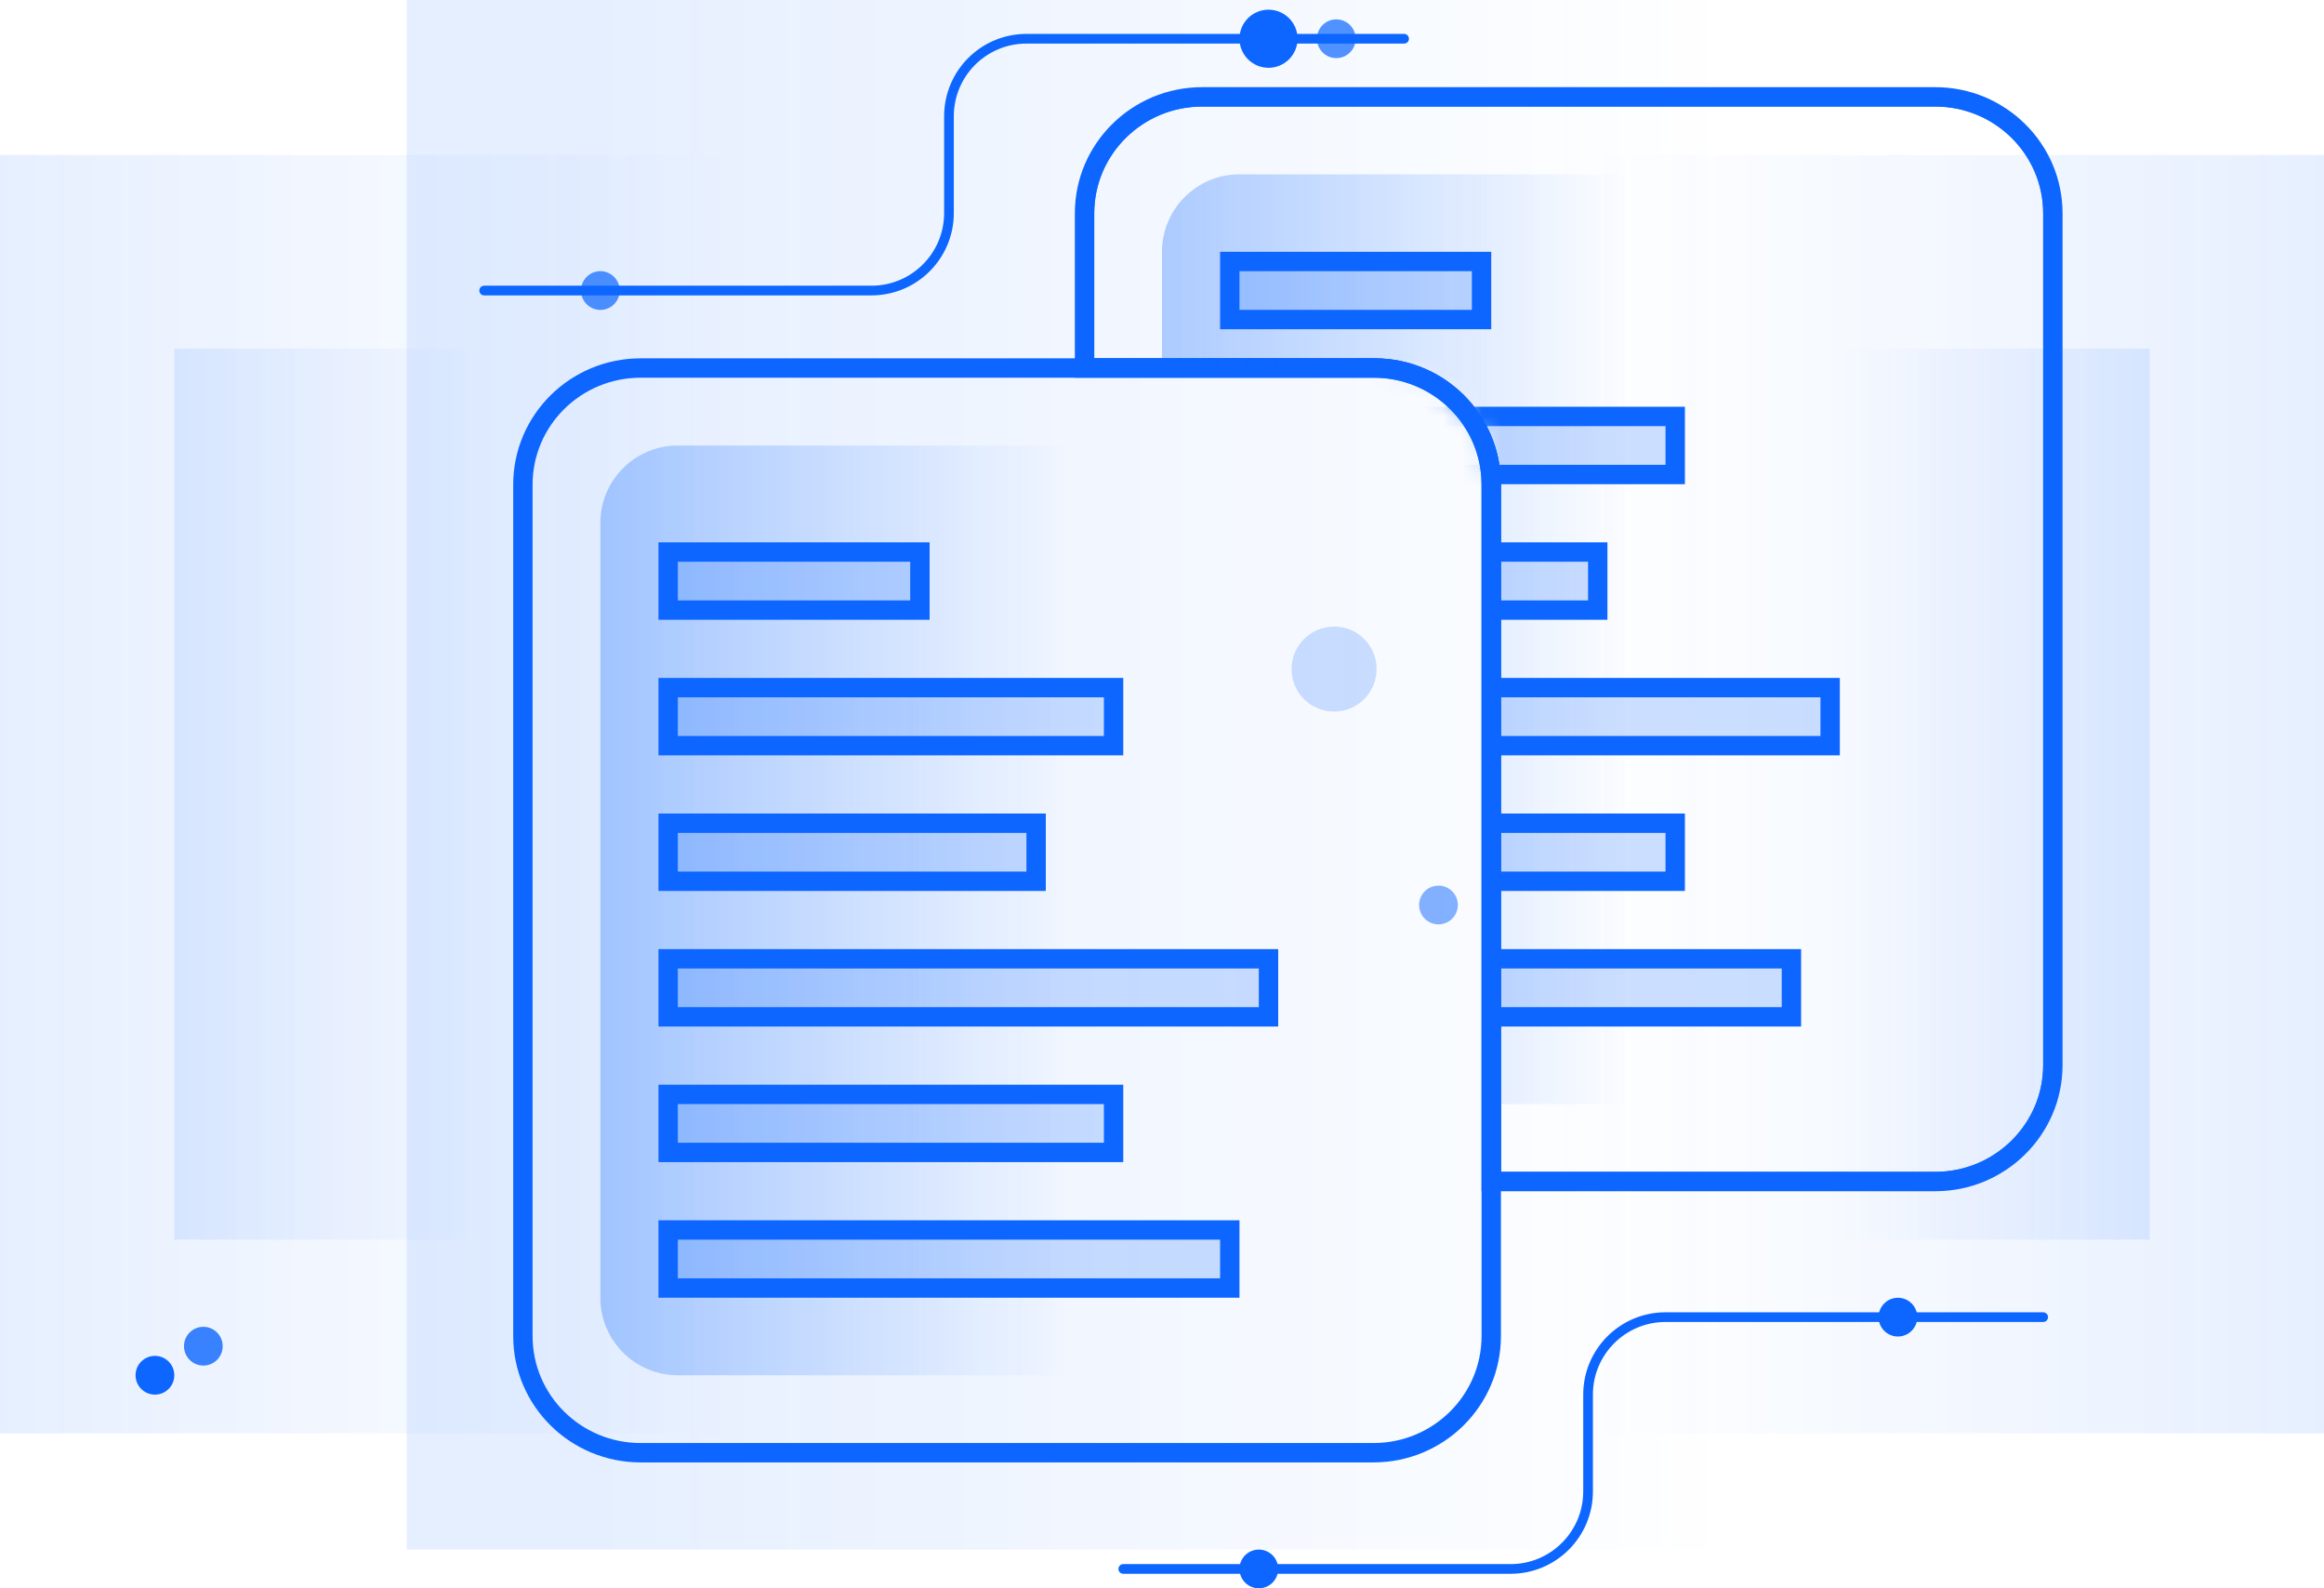 <?xml version="1.0" encoding="UTF-8"?>
<svg width="120px" height="82px" viewBox="0 0 120 82" version="1.1" xmlns="http://www.w3.org/2000/svg" xmlns:xlink="http://www.w3.org/1999/xlink">
    <!-- Generator: Sketch 63.1 (92452) - https://sketch.com -->
    <title>编组 25备份</title>
    <desc>Created with Sketch.</desc>
    <defs>
        <linearGradient x1="100%" y1="50%" x2="15.02%" y2="50%" id="linearGradient-1">
            <stop stop-color="#0C66FF" stop-opacity="0" offset="0%"></stop>
            <stop stop-color="#0C66FF" stop-opacity="0.101" offset="100%"></stop>
        </linearGradient>
        <linearGradient x1="100%" y1="50%" x2="0%" y2="50%" id="linearGradient-2">
            <stop stop-color="#0C66FF" stop-opacity="0" offset="0%"></stop>
            <stop stop-color="#0C66FF" stop-opacity="0.101" offset="100%"></stop>
        </linearGradient>
        <linearGradient x1="100%" y1="50%" x2="0%" y2="50%" id="linearGradient-3">
            <stop stop-color="#0C66FF" stop-opacity="0" offset="0%"></stop>
            <stop stop-color="#0C66FF" stop-opacity="0.101" offset="100%"></stop>
        </linearGradient>
        <linearGradient x1="0%" y1="52.404%" x2="100%" y2="52.404%" id="linearGradient-4">
            <stop stop-color="#0C66FF" stop-opacity="0.305" offset="0%"></stop>
            <stop stop-color="#0C66FF" stop-opacity="0" offset="100%"></stop>
        </linearGradient>
        <path d="M43.919,0 L6.081,0 C2.723,0 0,2.695 0,6.02 L0,14 L15,14 C18.314,14 21,16.686 21,20 L21,56 L21,56 L43.919,56 C47.277,56 50,53.305 50,49.98 L50,6.02 C50,2.695 47.277,0 43.919,0 Z" id="path-5"></path>
    </defs>
    <g id="官网web" stroke="none" stroke-width="1" fill="none" fill-rule="evenodd">
        <g id="首页" transform="translate(-1340, -1675)">
            <g id="编组-25备份" transform="translate(1340, 1675)">
                <rect id="矩形" fill="url(#linearGradient-1)" x="21" y="0" width="68" height="80"></rect>
                <rect id="矩形备份-14" fill="url(#linearGradient-2)" transform="translate(101, 41) scale(-1, 1) translate(-101, -41) " x="82" y="8" width="38" height="66"></rect>
                <rect id="矩形备份-15" fill="url(#linearGradient-3)" transform="translate(103, 41) scale(-1, 1) translate(-103, -41) " x="95" y="18" width="16" height="46"></rect>
                <rect id="矩形备份-10" fill="url(#linearGradient-2)" x="0" y="8" width="38" height="66"></rect>
                <circle id="椭圆形" fill="#0C66FF" cx="8" cy="71" r="1"></circle>
                <circle id="椭圆形备份-5" fill-opacity="0.5" fill="#0C66FF" cx="74.276" cy="46.722" r="1"></circle>
                <path d="M58,81 L78,81 C80.209,81 82,79.209 82,77 L82,72 C82,69.791 83.791,68 86,68 L105.5,68 L105.5,68" id="路径-11备份" stroke="#0C66FF" stroke-width="0.5" stroke-linecap="round" stroke-linejoin="round"></path>
                <circle id="椭圆形备份-14" fill="#0C66FF" cx="65" cy="81" r="1"></circle>
                <circle id="椭圆形备份-15" fill="#0C66FF" cx="98" cy="68" r="1"></circle>
                <circle id="椭圆形备份-6" fill-opacity="0.2" fill="#0C66FF" cx="68.885" cy="34.542" r="2.196"></circle>
                <circle id="椭圆形备份-3" fill-opacity="0.8" fill="#0C66FF" cx="10.5" cy="69.5" r="1"></circle>
                <g id="编组-10" transform="translate(27, 19)">
                    <path d="M43.919,0 L6.081,0 C2.723,0 0,2.695 0,6.02 L0,49.98 C0,53.305 2.723,56 6.081,56 L43.919,56 C47.277,56 50,53.305 50,49.98 L50,6.02 C50,2.695 47.277,0 43.919,0 Z" id="路径" stroke="#0C66FF" fill-rule="nonzero"></path>
                    <path d="M8,4 L28,4 L28,4 L28,52 L8,52 C5.791,52 4,50.209 4,48 L4,8 C4,5.791 5.791,4 8,4 Z" id="矩形" fill="url(#linearGradient-4)"></path>
                    <path d="M20.5,9.5 L7.5,9.5 L7.5,12.497 L20.5,12.497 L20.5,9.5 Z" id="路径" stroke="#0C66FF" fill-opacity="0.2" fill="#0C66FF" fill-rule="nonzero"></path>
                    <path d="M30.5,16.5 L7.5,16.5 L7.5,19.497 L30.5,19.497 L30.5,16.5 Z" id="路径" stroke="#0C66FF" fill-opacity="0.2" fill="#0C66FF" fill-rule="nonzero"></path>
                    <path d="M26.5,23.5 L7.5,23.5 L7.5,26.497 L26.5,26.497 L26.5,23.5 Z" id="路径" stroke="#0C66FF" fill-opacity="0.2" fill="#0C66FF" fill-rule="nonzero"></path>
                    <path d="M38.5,30.5 L7.5,30.5 L7.5,33.497 L38.5,33.497 L38.5,30.5 Z" id="路径" stroke="#0C66FF" fill-opacity="0.2" fill="#0C66FF" fill-rule="nonzero"></path>
                    <path d="M30.5,37.5 L7.5,37.5 L7.5,40.497 L30.5,40.497 L30.5,37.5 Z" id="路径" stroke="#0C66FF" fill-opacity="0.2" fill="#0C66FF" fill-rule="nonzero"></path>
                    <path d="M36.5,44.5 L7.5,44.5 L7.5,47.497 L36.5,47.497 L36.5,44.5 Z" id="路径" stroke="#0C66FF" fill-opacity="0.2" fill="#0C66FF" fill-rule="nonzero"></path>
                </g>
                <g id="编组-6" transform="translate(56, 5)">
                    <mask id="mask-6" fill="white">
                        <use xlink:href="#path-5"></use>
                    </mask>
                    <use id="路径" stroke="#0C66FF" fill-rule="nonzero" xlink:href="#path-5"></use>
                    <g id="编组-10" mask="url(#mask-6)">
                        <path d="M43.919,0 L6.081,0 C2.723,0 0,2.695 0,6.02 L0,14 L15,14 C18.314,14 21,16.686 21,20 L21,56 L21,56 L43.919,56 C47.277,56 50,53.305 50,49.98 L50,6.02 C50,2.695 47.277,0 43.919,0 Z" id="路径" stroke="#0C66FF" fill-rule="nonzero"></path>
                        <path d="M8,4 L28,4 L28,4 L28,52 L8,52 C5.791,52 4,50.209 4,48 L4,8 C4,5.791 5.791,4 8,4 Z" id="矩形" fill="url(#linearGradient-4)"></path>
                        <path d="M20.5,8.5 L7.5,8.5 L7.5,11.497 L20.5,11.497 L20.5,8.5 Z" id="路径" stroke="#0C66FF" fill-opacity="0.2" fill="#0C66FF" fill-rule="nonzero"></path>
                        <path d="M30.5,16.5 L7.5,16.5 L7.5,19.497 L30.5,19.497 L30.5,16.5 Z" id="路径" stroke="#0C66FF" fill-opacity="0.2" fill="#0C66FF" fill-rule="nonzero"></path>
                        <path d="M26.5,23.5 L7.5,23.5 L7.5,26.497 L26.5,26.497 L26.5,23.5 Z" id="路径" stroke="#0C66FF" fill-opacity="0.2" fill="#0C66FF" fill-rule="nonzero"></path>
                        <path d="M38.5,30.5 L7.5,30.5 L7.5,33.497 L38.5,33.497 L38.5,30.5 Z" id="路径" stroke="#0C66FF" fill-opacity="0.2" fill="#0C66FF" fill-rule="nonzero"></path>
                        <path d="M30.5,37.5 L7.5,37.5 L7.5,40.497 L30.5,40.497 L30.5,37.5 Z" id="路径" stroke="#0C66FF" fill-opacity="0.2" fill="#0C66FF" fill-rule="nonzero"></path>
                        <path d="M36.5,44.5 L7.5,44.5 L7.5,47.497 L36.5,47.497 L36.5,44.5 Z" id="路径" stroke="#0C66FF" fill-opacity="0.2" fill="#0C66FF" fill-rule="nonzero"></path>
                    </g>
                </g>
                <rect id="矩形备份-11" fill="url(#linearGradient-3)" x="9" y="18" width="16" height="46"></rect>
                <path d="M25,15 L45,15 C47.209,15 49,13.209 49,11 L49,6 C49,3.791 50.791,2 53,2 L72.5,2 L72.5,2" id="路径-11" stroke="#0C66FF" stroke-width="0.5" stroke-linecap="round" stroke-linejoin="round"></path>
                <path d="M65.5,3.5 C66.328,3.5 67,2.828 67,2 C67,1.172 66.328,0.5 65.5,0.5 C64.672,0.5 64,1.172 64,2 C64,2.828 64.672,3.5 65.5,3.5 Z" id="椭圆形备份-4" fill="#0C66FF"></path>
                <path d="M69,3 C69.552,3 70,2.552 70,2 C70,1.448 69.552,1 69,1 C68.448,1 68,1.448 68,2 C68,2.552 68.448,3 69,3 Z" id="椭圆形备份-12" fill="#0C66FF" opacity="0.705"></path>
                <circle id="椭圆形备份-13" fill="#0C66FF" opacity="0.705" cx="31" cy="15" r="1"></circle>
            </g>
        </g>
    </g>
</svg>